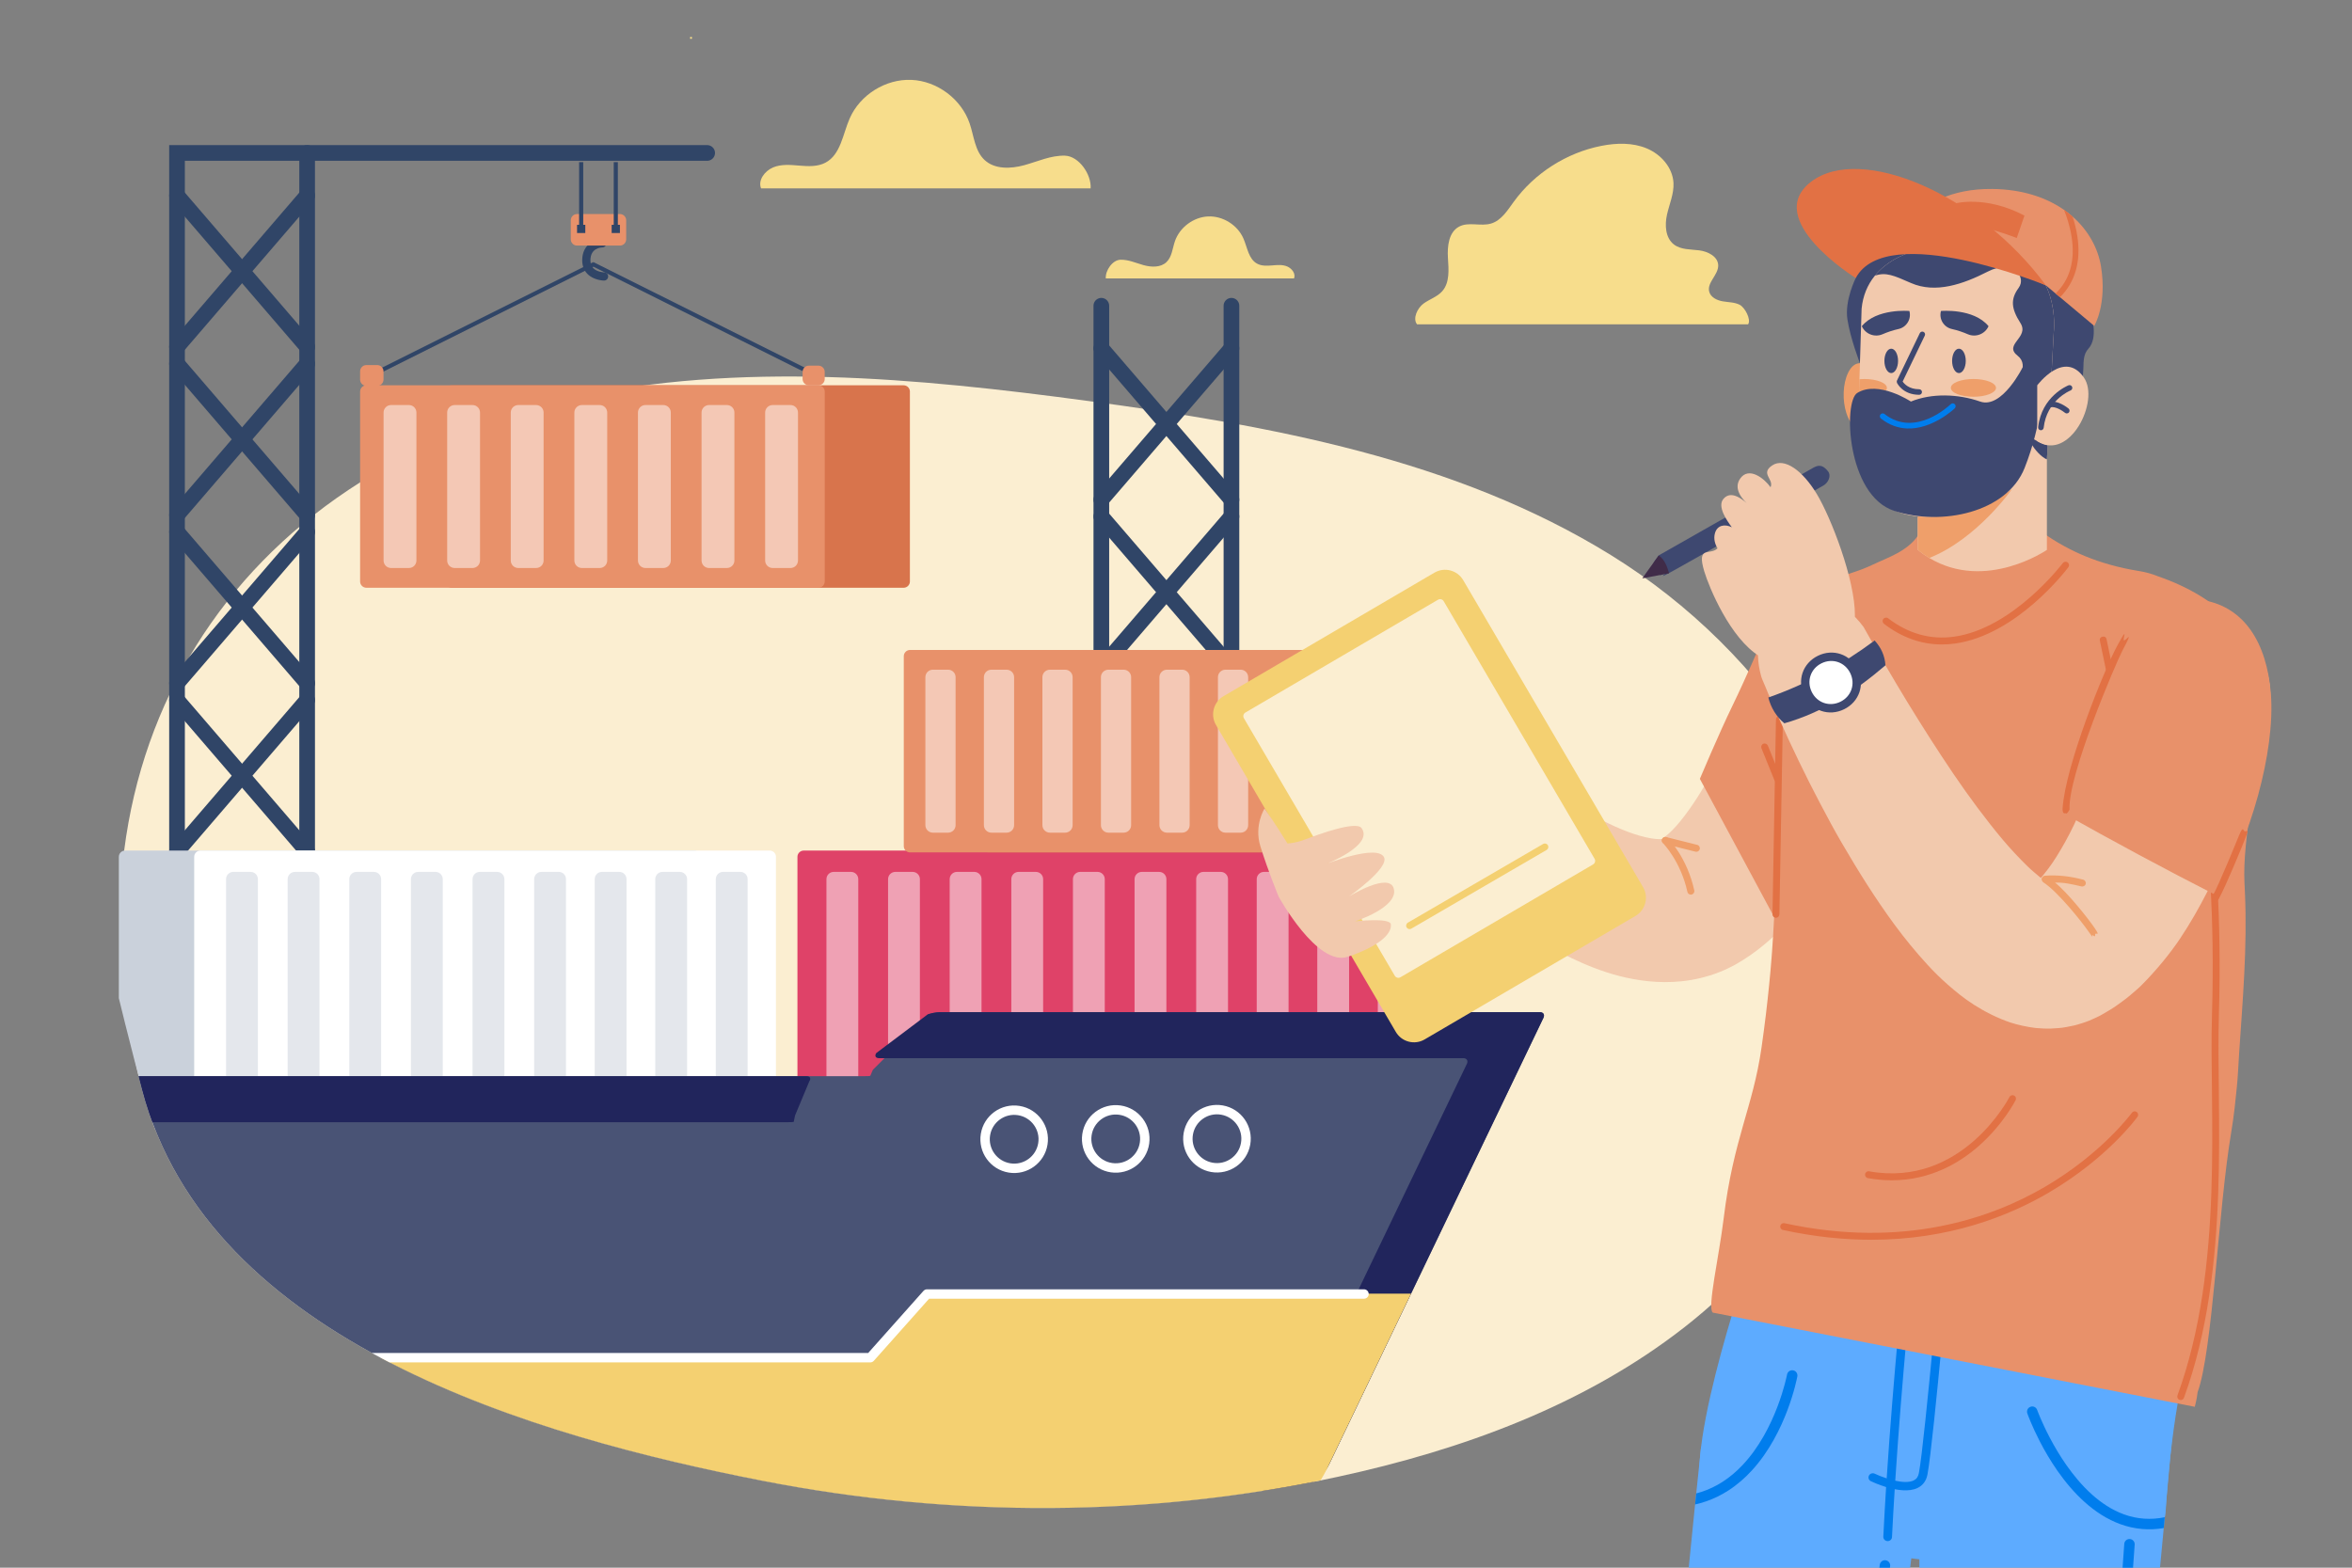 <?xml version="1.0" encoding="utf-8"?>
<!-- Generator: Adobe Illustrator 27.5.0, SVG Export Plug-In . SVG Version: 6.00 Build 0)  -->
<svg version="1.1" xmlns="http://www.w3.org/2000/svg" xmlns:xlink="http://www.w3.org/1999/xlink" x="0px" y="0px"
	 viewBox="0 0 750 500" style="enable-background:new 0 0 750 500;" xml:space="preserve">
<rect x="0" y="0" width="750" height="500" fill="#808080" stroke="none"/>
<g id="BACKGROUND">
</g>
<g id="OBJECTS">
	<rect x="220.058" y="11.788" style="fill:#F7DD8C;" width="0.586" height="0.586"/>
	<g>
		<path style="fill:#F7DD8C;" d="M557.428,103.443H451.864c-1.487-1.858,0.143-5.219,2.066-6.62
			c1.923-1.401,4.348-2.139,5.935-3.912c2.487-2.778,2.077-6.988,1.845-10.709c-0.232-3.721,0.28-8.188,3.576-9.932
			c3.039-1.609,6.868,0.008,10.165-0.969c3.257-0.965,5.223-4.156,7.218-6.906c6.664-9.186,16.893-15.712,28.031-17.886
			c4.796-0.936,9.914-1.06,14.421,0.826c4.508,1.886,8.253,6.108,8.515,10.988c0.185,3.451-1.309,6.741-2.066,10.113
			c-0.756,3.372-0.525,7.451,2.222,9.549c2.224,1.698,5.289,1.51,8.064,1.865c2.775,0.355,5.962,1.964,6.042,4.761
			c0.087,3.035-3.633,5.475-2.871,8.413c0.466,1.796,2.442,2.752,4.269,3.075c1.827,0.323,3.769,0.268,5.431,1.094
			C556.39,98.019,558.485,101.918,557.428,103.443z"/>
		<path style="fill:#F7DD8C;" d="M347.777,60.081H242.68c-1.037-2.644,1.207-5.571,3.823-6.677c2.615-1.106,5.579-0.821,8.409-0.582
			c2.829,0.24,5.836,0.381,8.34-0.957c4.843-2.587,5.497-9.078,7.699-14.107c3.297-7.529,11.476-12.63,19.687-12.28
			c8.212,0.35,15.926,6.129,18.57,13.912c1.364,4.014,1.641,8.72,4.731,11.622c3.249,3.052,8.375,2.855,12.673,1.675
			c4.299-1.179,8.501-3.158,12.957-3.037C344.026,49.771,348.079,55.633,347.777,60.081z"/>
		<path style="fill:#F7DD8C;" d="M352.611,88.798h60.032c0.592-1.51-0.69-3.182-2.184-3.814c-1.494-0.632-3.187-0.469-4.803-0.332
			c-1.616,0.137-3.333,0.218-4.764-0.547c-2.766-1.478-3.14-5.185-4.398-8.058c-1.883-4.301-6.555-7.215-11.245-7.014
			c-4.691,0.2-9.097,3.501-10.607,7.946c-0.779,2.293-0.937,4.981-2.702,6.639c-1.856,1.743-4.784,1.631-7.239,0.957
			c-2.455-0.674-4.856-1.804-7.401-1.735C354.753,82.909,352.438,86.258,352.611,88.798z"/>
	</g>
	<g>
		<path style="fill:#FBEED1;" d="M426.591,471.016c39.596-8.566,78.716-22.812,110.621-47.778
			c31.905-24.966,56.01-61.694,59.552-102.05c5.104-58.146-33.378-113.375-83.006-144.1
			c-49.629-30.725-108.813-41.393-166.66-49.185c-54.849-7.388-111.081-12.677-165.163-0.919
			C73.873,150.479,17.176,240.516,45.324,347.57c21.279,80.93,125.533,110.617,198.062,124.764
			C303.724,484.104,366.456,484.027,426.591,471.016z"/>
		<g>
			<defs>
				<path id="SVGID_1_" d="M426.591,471.016c39.596-8.566,78.716-22.812,110.621-47.778c31.905-24.966,56.01-61.694,59.552-102.05
					c5.104-58.146,32.733-190.261-16.896-220.986c-49.629-30.725-134.703-43.515-192.55-51.307
					C332.469,41.507,136.306,9.74,82.224,21.498C-25.838,44.993,17.176,240.516,45.324,347.57
					c21.279,80.93,125.533,110.617,198.062,124.764C303.724,484.104,366.456,484.027,426.591,471.016z"/>
			</defs>
			<clipPath id="SVGID_00000133498816028790416840000009710724017099484288_">
				<use xlink:href="#SVGID_1_"  style="overflow:visible;"/>
			</clipPath>
			<g style="clip-path:url(#SVGID_00000133498816028790416840000009710724017099484288_);">
				<g>
					<g>
						<polyline style="fill:none;stroke:#304567;stroke-width:5;stroke-linecap:round;stroke-miterlimit:10;" points="
							56.448,326.188 56.448,48.78 225.497,48.78 						"/>
						
							<line style="fill:none;stroke:#304567;stroke-width:5;stroke-linecap:round;stroke-miterlimit:10;" x1="97.938" y1="48.78" x2="97.938" y2="326.188"/>
						
							<line style="fill:none;stroke:#304567;stroke-width:5;stroke-linecap:round;stroke-miterlimit:10;" x1="56.448" y1="62.36" x2="97.938" y2="110.622"/>
						
							<line style="fill:none;stroke:#304567;stroke-width:5;stroke-linecap:round;stroke-miterlimit:10;" x1="56.448" y1="115.999" x2="97.938" y2="164.262"/>
						
							<line style="fill:none;stroke:#304567;stroke-width:5;stroke-linecap:round;stroke-miterlimit:10;" x1="56.448" y1="169.638" x2="97.938" y2="217.9"/>
						
							<line style="fill:none;stroke:#304567;stroke-width:5;stroke-linecap:round;stroke-miterlimit:10;" x1="56.448" y1="223.277" x2="97.938" y2="271.539"/>
						
							<line style="fill:none;stroke:#304567;stroke-width:5;stroke-linecap:round;stroke-miterlimit:10;" x1="56.448" y1="276.916" x2="97.938" y2="325.178"/>
						
							<line style="fill:none;stroke:#304567;stroke-width:5;stroke-linecap:round;stroke-miterlimit:10;" x1="97.938" y1="62.36" x2="56.448" y2="110.622"/>
						
							<line style="fill:none;stroke:#304567;stroke-width:5;stroke-linecap:round;stroke-miterlimit:10;" x1="97.938" y1="115.999" x2="56.448" y2="164.262"/>
						
							<line style="fill:none;stroke:#304567;stroke-width:5;stroke-linecap:round;stroke-miterlimit:10;" x1="97.938" y1="169.638" x2="56.448" y2="217.9"/>
						<g>
							
								<line style="fill:none;stroke:#304567;stroke-width:5;stroke-linecap:round;stroke-miterlimit:10;" x1="351.191" y1="374.925" x2="351.191" y2="97.517"/>
							
								<line style="fill:none;stroke:#304567;stroke-width:5;stroke-linecap:round;stroke-miterlimit:10;" x1="392.681" y1="97.517" x2="392.681" y2="374.925"/>
							
								<line style="fill:none;stroke:#304567;stroke-width:5;stroke-linecap:round;stroke-miterlimit:10;" x1="351.191" y1="111.097" x2="392.681" y2="159.359"/>
							
								<line style="fill:none;stroke:#304567;stroke-width:5;stroke-linecap:round;stroke-miterlimit:10;" x1="351.191" y1="164.736" x2="392.681" y2="212.998"/>
							
								<line style="fill:none;stroke:#304567;stroke-width:5;stroke-linecap:round;stroke-miterlimit:10;" x1="351.191" y1="218.375" x2="392.681" y2="266.637"/>
							
								<line style="fill:none;stroke:#304567;stroke-width:5;stroke-linecap:round;stroke-miterlimit:10;" x1="392.681" y1="111.097" x2="351.191" y2="159.359"/>
							
								<line style="fill:none;stroke:#304567;stroke-width:5;stroke-linecap:round;stroke-miterlimit:10;" x1="392.681" y1="164.736" x2="351.191" y2="212.998"/>
							
								<line style="fill:none;stroke:#304567;stroke-width:5;stroke-linecap:round;stroke-miterlimit:10;" x1="392.681" y1="218.375" x2="351.191" y2="266.637"/>
						</g>
						
							<line style="fill:none;stroke:#304567;stroke-width:5;stroke-linecap:round;stroke-miterlimit:10;" x1="97.938" y1="223.277" x2="56.448" y2="271.539"/>
						
							<line style="fill:none;stroke:#304567;stroke-width:5;stroke-linecap:round;stroke-miterlimit:10;" x1="97.938" y1="276.916" x2="56.448" y2="325.178"/>
					</g>
					<g>
						<g>
							<path style="fill:#DF4268;" d="M458.753,358.388c0,1.1-0.9,2-2,2H256.285c-1.1,0-2-0.9-2-2V273.28c0-1.1,0.9-2,2-2h200.467
								c1.1,0,2,0.9,2,2V358.388z"/>
						</g>
					</g>
					<g>
						<g>
							<path style="fill:#CAD1DB;" d="M223.406,358.388c0,1.1-0.9,2-2,2H39.895c-1.1,0-2-0.9-2-2V273.28c0-1.1,0.9-2,2-2h181.511
								c1.1,0,2,0.9,2,2V358.388z"/>
						</g>
					</g>
					<g>
						<g>
							<path style="fill:#FFFFFF;" d="M247.436,358.388c0,1.1-0.9,2-2,2H63.925c-1.1,0-2-0.9-2-2V273.28c0-1.1,0.9-2,2-2h181.511
								c1.1,0,2,0.9,2,2V358.388z"/>
						</g>
					</g>
					<g>
						<path style="opacity:0.5;fill:#CAD1DB;" d="M79.916,348.557h-5.519c-1.279,0-2.316-1.037-2.316-2.316v-65.844
							c0-1.279,1.037-2.316,2.316-2.316h5.519c1.279,0,2.316,1.037,2.316,2.316v65.844C82.231,347.52,81.194,348.557,79.916,348.557
							z"/>
						<path style="opacity:0.5;fill:#CAD1DB;" d="M99.566,348.557h-5.519c-1.279,0-2.316-1.037-2.316-2.316v-65.844
							c0-1.279,1.037-2.316,2.316-2.316h5.519c1.279,0,2.316,1.037,2.316,2.316v65.844
							C101.882,347.52,100.845,348.557,99.566,348.557z"/>
						<path style="opacity:0.5;fill:#CAD1DB;" d="M119.217,348.557h-5.518c-1.279,0-2.316-1.037-2.316-2.316v-65.844
							c0-1.279,1.037-2.316,2.316-2.316h5.518c1.279,0,2.316,1.037,2.316,2.316v65.844
							C121.532,347.52,120.495,348.557,119.217,348.557z"/>
						<path style="opacity:0.5;fill:#CAD1DB;" d="M138.867,348.557h-5.518c-1.279,0-2.316-1.037-2.316-2.316v-65.844
							c0-1.279,1.037-2.316,2.316-2.316h5.518c1.279,0,2.316,1.037,2.316,2.316v65.844
							C141.183,347.52,140.146,348.557,138.867,348.557z"/>
						<path style="opacity:0.5;fill:#CAD1DB;" d="M158.518,348.557h-5.518c-1.279,0-2.316-1.037-2.316-2.316v-65.844
							c0-1.279,1.037-2.316,2.316-2.316h5.518c1.279,0,2.316,1.037,2.316,2.316v65.844
							C160.833,347.52,159.797,348.557,158.518,348.557z"/>
						<path style="opacity:0.5;fill:#CAD1DB;" d="M178.168,348.557h-5.519c-1.279,0-2.316-1.037-2.316-2.316v-65.844
							c0-1.279,1.037-2.316,2.316-2.316h5.519c1.279,0,2.316,1.037,2.316,2.316v65.844
							C180.484,347.52,179.447,348.557,178.168,348.557z"/>
						<path style="opacity:0.5;fill:#CAD1DB;" d="M197.474,348.557h-5.518c-1.279,0-2.316-1.037-2.316-2.316v-65.844
							c0-1.279,1.037-2.316,2.316-2.316h5.518c1.279,0,2.316,1.037,2.316,2.316v65.844
							C199.79,347.52,198.753,348.557,197.474,348.557z"/>
						<path style="opacity:0.5;fill:#CAD1DB;" d="M216.78,348.557h-5.518c-1.279,0-2.316-1.037-2.316-2.316v-65.844
							c0-1.279,1.037-2.316,2.316-2.316h5.518c1.279,0,2.316,1.037,2.316,2.316v65.844
							C219.096,347.52,218.059,348.557,216.78,348.557z"/>
						<path style="opacity:0.5;fill:#CAD1DB;" d="M236.086,348.557h-5.518c-1.279,0-2.316-1.037-2.316-2.316v-65.844
							c0-1.279,1.037-2.316,2.316-2.316h5.518c1.279,0,2.316,1.037,2.316,2.316v65.844
							C238.402,347.52,237.365,348.557,236.086,348.557z"/>
					</g>
					<g>
						<path style="opacity:0.5;fill:#FFFFFF;" d="M271.368,348.557h-5.518c-1.279,0-2.316-1.037-2.316-2.316v-65.844
							c0-1.279,1.037-2.316,2.316-2.316h5.518c1.279,0,2.316,1.037,2.316,2.316v65.844
							C273.684,347.52,272.647,348.557,271.368,348.557z"/>
						<path style="opacity:0.5;fill:#FFFFFF;" d="M291.018,348.557H285.5c-1.279,0-2.316-1.037-2.316-2.316v-65.844
							c0-1.279,1.037-2.316,2.316-2.316h5.519c1.279,0,2.316,1.037,2.316,2.316v65.844
							C293.334,347.52,292.297,348.557,291.018,348.557z"/>
						<path style="opacity:0.5;fill:#FFFFFF;" d="M310.669,348.557h-5.518c-1.279,0-2.316-1.037-2.316-2.316v-65.844
							c0-1.279,1.037-2.316,2.316-2.316h5.518c1.279,0,2.316,1.037,2.316,2.316v65.844
							C312.985,347.52,311.948,348.557,310.669,348.557z"/>
						<path style="opacity:0.5;fill:#FFFFFF;" d="M330.319,348.557h-5.518c-1.279,0-2.316-1.037-2.316-2.316v-65.844
							c0-1.279,1.037-2.316,2.316-2.316h5.518c1.279,0,2.316,1.037,2.316,2.316v65.844
							C332.635,347.52,331.598,348.557,330.319,348.557z"/>
						<path style="opacity:0.5;fill:#FFFFFF;" d="M349.97,348.557h-5.519c-1.279,0-2.316-1.037-2.316-2.316v-65.844
							c0-1.279,1.037-2.316,2.316-2.316h5.519c1.279,0,2.316,1.037,2.316,2.316v65.844
							C352.286,347.52,351.249,348.557,349.97,348.557z"/>
						<path style="opacity:0.5;fill:#FFFFFF;" d="M369.62,348.557h-5.518c-1.279,0-2.316-1.037-2.316-2.316v-65.844
							c0-1.279,1.037-2.316,2.316-2.316h5.518c1.279,0,2.316,1.037,2.316,2.316v65.844
							C371.936,347.52,370.899,348.557,369.62,348.557z"/>
						<path style="opacity:0.5;fill:#FFFFFF;" d="M389.271,348.557h-5.518c-1.279,0-2.316-1.037-2.316-2.316v-65.844
							c0-1.279,1.037-2.316,2.316-2.316h5.518c1.279,0,2.316,1.037,2.316,2.316v65.844
							C391.587,347.52,390.55,348.557,389.271,348.557z"/>
						<path style="opacity:0.5;fill:#FFFFFF;" d="M408.577,348.557h-5.519c-1.279,0-2.316-1.037-2.316-2.316v-65.844
							c0-1.279,1.037-2.316,2.316-2.316h5.519c1.279,0,2.316,1.037,2.316,2.316v65.844
							C410.893,347.52,409.856,348.557,408.577,348.557z"/>
						<path style="opacity:0.5;fill:#FFFFFF;" d="M427.883,348.557h-5.518c-1.279,0-2.316-1.037-2.316-2.316v-65.844
							c0-1.279,1.037-2.316,2.316-2.316h5.518c1.279,0,2.316,1.037,2.316,2.316v65.844
							C430.199,347.52,429.162,348.557,427.883,348.557z"/>
						<path style="opacity:0.5;fill:#FFFFFF;" d="M447.189,348.557h-5.518c-1.279,0-2.316-1.037-2.316-2.316v-65.844
							c0-1.279,1.037-2.316,2.316-2.316h5.518c1.279,0,2.316,1.037,2.316,2.316v65.844
							C449.505,347.52,448.468,348.557,447.189,348.557z"/>
					</g>
					<g>
						<path style="fill:#495375;" d="M-90.246,376.352v-31.112c0-1.1,0.9-2,2-2h363.76c1.1,0,2-0.046,2-0.102
							s0.368-0.924,0.817-1.928l17.578-17.579c1.004-0.449,2.726-0.816,3.826-0.816h191.3c1.1,0,1.611,0.811,1.135,1.803
							l-68.337,142.402c-0.476,0.992-1.485,2.455-2.243,3.253l-42.091,25.639c-1.056,0.308-2.82,0.559-3.92,0.559h-409.09
							c-1.1,0-2.758-0.484-3.686-1.076l-7.232-11.754c-0.111-1.094-0.161-2.065-0.112-2.157c0.049-0.092,0.172-1.063,0.274-2.159
							l-6.934-28.181c-0.598-0.923-1.218-1.771-1.378-1.884c-0.16-0.113-0.291-0.205-0.291-0.205"/>
					</g>
					<g>
						<g>
							<path style="fill:#21255C;" d="M299.734,322.814c-1.1,0-2.846,0.308-3.879,0.685l-16.414,12.35
								c-0.627,0.904-0.24,1.643,0.86,1.643h186.321c1.1,0,1.611,0.811,1.135,1.803L399.42,481.697
								c-0.476,0.992-1.333,2.572-1.904,3.513l-5.605,7.998c-0.692,0.855-0.456,1.148,0.526,0.652l29.251-23.5
								c0.704-0.846,1.669-2.349,2.145-3.34l68.337-142.402c0.476-0.992-0.035-1.803-1.135-1.803H299.734z"/>
						</g>
						<g>
							<path style="fill:#21255C;" d="M251.101,357.917c1.1,0,2-0.046,2-0.102c0-0.056,0.191-0.982,0.424-2.057l4.544-10.876
								c0.628-0.903,0.241-1.642-0.859-1.642H-88.246c-1.1,0-2,0.9-2,2v10.678c0,1.1,0.9,2,2,2H251.101z"/>
						</g>
					</g>
					<g>
						<defs>
							<path id="SVGID_00000003102725392627019790000016087020843903467442_" d="M-90.246,376.352v-33.112h367.76v-0.205
								c0-11.178,9.048-20.221,20.221-20.221h195.3l0,0l-70.067,146.009c-8.763,16.977-26.278,27.648-45.389,27.648h-413.09
								c-7.621,0-12.557-8.019-9.119-14.821"/>
						</defs>
						<clipPath id="SVGID_00000129190413495400455710000007712028655596129457_">
							<use xlink:href="#SVGID_00000003102725392627019790000016087020843903467442_"  style="overflow:visible;"/>
						</clipPath>
						<g style="clip-path:url(#SVGID_00000129190413495400455710000007712028655596129457_);">
							<path style="fill:#F4D071;" d="M491.034,412.6c1.1,0,1.611,0.811,1.135,1.803l-68.337,142.402
								c-0.476,0.992-1.485,2.456-2.243,3.253l-42.091,25.638c-1.056,0.308-2.82,0.56-3.92,0.56h-409.09
								c-1.1,0-2.758-0.484-3.686-1.076l-7.232-11.754c-0.111-1.094-0.161-2.065-0.112-2.157c0.049-0.092,0.172-1.063,0.274-2.159
								l-6.934-28.181c-0.598-0.923-1.218-1.771-1.378-1.884c-0.16-0.113-0.431-1.094-0.601-2.18l-7.148-68.809
								c0.312-1.055,0.568-2.818,0.568-3.918v-29.112c0-1.1,0.9-2,2-2h333.275c1.1,0,2-0.046,2-0.102s0.368-0.924,0.817-1.928
								l17.578-17.579c1.004-0.449,2.726-0.816,3.826-0.816H491.034z"/>
						</g>
					</g>
					<g>
						<g>
							
								<rect x="113.547" y="101.482" transform="matrix(0.894 -0.447 0.447 0.894 -29.459 79.501)" style="fill:#304567;" width="80.167" height="1.31"/>
						</g>
						<g>
							
								<rect x="224.04" y="62.054" transform="matrix(0.447 -0.895 0.895 0.447 32.935 257.533)" style="fill:#304567;" width="1.31" height="80.166"/>
						</g>
						<g>
							<path style="fill:#E8916A;" d="M122.289,118.435c0-1.1-0.9-2-2-2h-3.459c-1.1,0-2,0.9-2,2v2.633c0,1.1,0.9,2,2,2h3.459
								c1.1,0,2-0.9,2-2V118.435z"/>
						</g>
						<g>
							<g>
								<g>
									<path style="fill:#D8744C;" d="M290.147,185.457c0,1.1-0.9,2-2,2H143.994c-1.1,0-2-0.9-2-2v-60.57c0-1.1,0.9-2,2-2h144.153
										c1.1,0,2,0.9,2,2V185.457z"/>
								</g>
							</g>
						</g>
						<g>
							<g>
								<g>
									<path style="fill:#E8916A;" d="M262.983,185.457c0,1.1-0.9,2-2,2H116.83c-1.1,0-2-0.9-2-2v-60.57c0-1.1,0.9-2,2-2h144.154
										c1.1,0,2,0.9,2,2V185.457z"/>
								</g>
							</g>
						</g>
						<g>
							<g>
								<path style="fill:#E8916A;" d="M262.983,118.616c0-1.1-0.9-2-2-2h-3.052c-1.1,0-2,0.9-2,2v2.271c0,1.1,0.9,2,2,2h3.052
									c1.1,0,2-0.9,2-2V118.616z"/>
							</g>
						</g>
						<g>
							<path style="fill:#304567;" d="M192.619,89.487c-0.004,0-0.008,0-0.012,0c-0.133-0.003-3.278-0.057-5.302-2.135
								c-1.124-1.158-1.681-2.669-1.648-4.493c0.089-5.158,4.218-6.544,6.387-6.558c0.003,0,0.005,0,0.005,0
								c0.723,0,1.309,0.582,1.313,1.302c0.003,0.72-0.576,1.31-1.296,1.318c-0.625,0.011-3.725,0.265-3.789,3.981
								c-0.019,1.118,0.276,1.976,0.905,2.62c1.253,1.288,3.429,1.345,3.451,1.345c0.724,0.005,1.303,0.598,1.296,1.324
								C193.922,88.908,193.337,89.487,192.619,89.487z"/>
						</g>
						<g>
							<g>
								<path style="fill:#E8916A;" d="M199.677,76.326c0,1.1-0.9,2-2,2h-13.666c-1.1,0-2-0.9-2-2v-6.065c0-1.1,0.9-2,2-2h13.666
									c1.1,0,2,0.9,2,2V76.326z"/>
							</g>
						</g>
						<g>
							<g>
								<polygon style="fill:#304567;" points="185.981,71.698 185.981,51.722 184.666,51.722 184.666,71.698 184.008,71.698 
									184.008,74.329 186.639,74.329 186.639,71.698 								"/>
							</g>
							<g>
								<polygon style="fill:#304567;" points="197.021,71.698 197.021,51.722 195.706,51.722 195.706,71.698 195.048,71.698 
									195.048,74.329 197.679,74.329 197.679,71.698 								"/>
							</g>
						</g>
						<g>
							<path style="opacity:0.5;fill:#FFFFFF;" d="M130.398,181.162h-5.695c-1.32,0-2.39-1.07-2.39-2.39v-47.201
								c0-1.32,1.07-2.39,2.39-2.39h5.695c1.32,0,2.39,1.07,2.39,2.39v47.201C132.788,180.092,131.718,181.162,130.398,181.162z"/>
							<path style="opacity:0.5;fill:#FFFFFF;" d="M150.678,181.162h-5.695c-1.32,0-2.39-1.07-2.39-2.39v-47.201
								c0-1.32,1.07-2.39,2.39-2.39h5.695c1.32,0,2.39,1.07,2.39,2.39v47.201C153.067,180.092,151.997,181.162,150.678,181.162z"/>
							<path style="opacity:0.5;fill:#FFFFFF;" d="M170.957,181.162h-5.695c-1.32,0-2.39-1.07-2.39-2.39v-47.201
								c0-1.32,1.07-2.39,2.39-2.39h5.695c1.32,0,2.39,1.07,2.39,2.39v47.201C173.346,180.092,172.276,181.162,170.957,181.162z"/>
							<path style="opacity:0.5;fill:#FFFFFF;" d="M191.236,181.162h-5.695c-1.32,0-2.39-1.07-2.39-2.39v-47.201
								c0-1.32,1.07-2.39,2.39-2.39h5.695c1.32,0,2.39,1.07,2.39,2.39v47.201C193.625,180.092,192.555,181.162,191.236,181.162z"/>
							<path style="opacity:0.5;fill:#FFFFFF;" d="M211.515,181.162h-5.695c-1.32,0-2.39-1.07-2.39-2.39v-47.201
								c0-1.32,1.07-2.39,2.39-2.39h5.695c1.32,0,2.39,1.07,2.39,2.39v47.201C213.904,180.092,212.835,181.162,211.515,181.162z"/>
							<path style="opacity:0.5;fill:#FFFFFF;" d="M231.794,181.162h-5.695c-1.32,0-2.39-1.07-2.39-2.39v-47.201
								c0-1.32,1.07-2.39,2.39-2.39h5.695c1.32,0,2.39,1.07,2.39,2.39v47.201C234.184,180.092,233.114,181.162,231.794,181.162z"/>
							<path style="opacity:0.5;fill:#FFFFFF;" d="M252.073,181.162h-5.695c-1.32,0-2.39-1.07-2.39-2.39v-47.201
								c0-1.32,1.07-2.39,2.39-2.39h5.695c1.32,0,2.39,1.07,2.39,2.39l0,47.201C254.463,180.092,253.393,181.162,252.073,181.162z"
								/>
						</g>
					</g>
					
						<line style="fill:none;stroke:#495375;stroke-width:5;stroke-linecap:round;stroke-miterlimit:10;" x1="-3.033" y1="198.984" x2="-3.033" y2="118.141"/>
					<g>
						<defs>
							<path id="SVGID_00000161608311962856691330000018087928629146756488_" d="M-107.888,188.346v16.556h27.594V342.87H30.079
								V204.406l27.677-16.06 M-19.589,298.72v-38.631h33.112L-19.589,298.72z M13.523,238.014h-33.112v-22.075h33.112V238.014z"/>
						</defs>
						<clipPath id="SVGID_00000075856131519148535990000007033339250175099325_">
							<use xlink:href="#SVGID_00000161608311962856691330000018087928629146756488_"  style="overflow:visible;"/>
						</clipPath>
						
							<rect x="-119.257" y="181.79" style="clip-path:url(#SVGID_00000075856131519148535990000007033339250175099325_);fill:#F4D071;" width="89.225" height="163.042"/>
					</g>
					<rect x="-48.892" y="206.834" style="fill:#495375;" width="10.038" height="10.038"/>
					<rect x="-48.892" y="224.476" style="fill:#495375;" width="10.038" height="10.038"/>
					<rect x="-48.892" y="242.118" style="fill:#495375;" width="10.038" height="10.038"/>
					<rect x="-48.892" y="259.76" style="fill:#495375;" width="10.038" height="10.038"/>
					<rect x="-48.892" y="277.402" style="fill:#495375;" width="10.038" height="10.038"/>
					<rect x="-48.892" y="295.044" style="fill:#495375;" width="10.038" height="10.038"/>
					<rect x="-48.892" y="308.507" style="fill:#495375;" width="10.038" height="10.038"/>
					
						<polyline style="fill:none;stroke:#FFFFFF;stroke-width:3;stroke-linecap:round;stroke-linejoin:round;stroke-miterlimit:10;" points="
						-53.961,433.026 277.514,433.026 295.597,412.713 434.95,412.713 					"/>
					
						<ellipse transform="matrix(0.16 -0.987 0.987 0.16 -86.824 624.401)" style="fill:none;stroke:#FFFFFF;stroke-width:3;stroke-linecap:round;stroke-linejoin:round;stroke-miterlimit:10;" cx="323.362" cy="363.201" rx="9.273" ry="9.273"/>
					
						<ellipse transform="matrix(0.143 -0.99 0.99 0.143 -54.635 663.328)" style="fill:none;stroke:#FFFFFF;stroke-width:3;stroke-linecap:round;stroke-linejoin:round;stroke-miterlimit:10;" cx="355.578" cy="363.201" rx="9.273" ry="9.273"/>
					
						<ellipse transform="matrix(0.175 -0.985 0.985 0.175 -37.554 681.6)" style="fill:none;stroke:#FFFFFF;stroke-width:3;stroke-linecap:round;stroke-linejoin:round;stroke-miterlimit:10;" cx="387.795" cy="363.201" rx="9.273" ry="9.273"/>
				</g>
				<g>
					<g>
						<g>
							<path style="fill:#D8744C;" d="M449.505,269.866c0,1.1-0.9,2-2,2H315.19c-1.1,0-2-0.9-2-2v-60.57c0-1.1,0.9-2,2-2h132.315
								c1.1,0,2,0.9,2,2V269.866z"/>
						</g>
					</g>
				</g>
				<g>
					<g>
						<g>
							<path style="fill:#E8916A;" d="M424.511,269.866c0,1.1-0.9,2-2,2H290.196c-1.1,0-2-0.9-2-2v-60.57c0-1.1,0.9-2,2-2h132.315
								c1.1,0,2,0.9,2,2V269.866z"/>
						</g>
					</g>
				</g>
				<g>
					<path style="opacity:0.5;fill:#FFFFFF;" d="M302.33,265.571h-4.858c-1.32,0-2.39-1.07-2.39-2.39V215.98
						c0-1.32,1.07-2.39,2.39-2.39h4.858c1.32,0,2.39,1.07,2.39,2.39v47.201C304.719,264.501,303.649,265.571,302.33,265.571z"/>
					<path style="opacity:0.5;fill:#FFFFFF;" d="M320.988,265.571h-4.858c-1.32,0-2.39-1.07-2.39-2.39V215.98
						c0-1.32,1.07-2.39,2.39-2.39h4.858c1.32,0,2.39,1.07,2.39,2.39v47.201C323.378,264.501,322.308,265.571,320.988,265.571z"/>
					<path style="opacity:0.5;fill:#FFFFFF;" d="M339.647,265.571h-4.858c-1.32,0-2.39-1.07-2.39-2.39V215.98
						c0-1.32,1.07-2.39,2.39-2.39h4.858c1.32,0,2.39,1.07,2.39,2.39v47.201C342.037,264.501,340.967,265.571,339.647,265.571z"/>
					<path style="opacity:0.5;fill:#FFFFFF;" d="M358.306,265.571h-4.858c-1.32,0-2.39-1.07-2.39-2.39V215.98
						c0-1.32,1.07-2.39,2.39-2.39h4.858c1.32,0,2.39,1.07,2.39,2.39v47.201C360.695,264.501,359.625,265.571,358.306,265.571z"/>
					<path style="opacity:0.5;fill:#FFFFFF;" d="M376.964,265.571h-4.858c-1.32,0-2.39-1.07-2.39-2.39V215.98
						c0-1.32,1.07-2.39,2.39-2.39h4.858c1.32,0,2.39,1.07,2.39,2.39v47.201C379.354,264.501,378.284,265.571,376.964,265.571z"/>
					<path style="opacity:0.5;fill:#FFFFFF;" d="M395.623,265.571h-4.858c-1.32,0-2.39-1.07-2.39-2.39V215.98
						c0-1.32,1.07-2.39,2.39-2.39h4.858c1.32,0,2.39,1.07,2.39,2.39v47.201C398.012,264.501,396.943,265.571,395.623,265.571z"/>
					<path style="opacity:0.5;fill:#FFFFFF;" d="M414.281,265.571h-4.858c-1.32,0-2.39-1.07-2.39-2.39V215.98
						c0-1.32,1.07-2.39,2.39-2.39h4.858c1.32,0,2.39,1.07,2.39,2.39v47.201C416.671,264.501,415.601,265.571,414.281,265.571z"/>
				</g>
			</g>
		</g>
		<g>
			<defs>
				
					<rect id="SVGID_00000130620933697024879470000017232479628587862689_" x="125" y="-125" transform="matrix(-1.836970e-16 1 -1 -1.836970e-16 625 -125)" width="500" height="750"/>
			</defs>
			<clipPath id="SVGID_00000067950712608519074460000009196868327683705270_">
				<use xlink:href="#SVGID_00000130620933697024879470000017232479628587862689_"  style="overflow:visible;"/>
			</clipPath>
			<g style="clip-path:url(#SVGID_00000067950712608519074460000009196868327683705270_);">
				<g>
					<g>
						<g>
							<g>
								<polygon style="fill:#F2C9AD;" points="648.08,854.517 645.342,876.262 617.608,876.262 615.996,853.375 								"/>
							</g>
						</g>
					</g>
					<g>
						<g>
							<g>
								<g>
									<g>
										<polygon style="fill:#F2C9AD;" points="573.933,850.989 570.563,876.26 542.829,876.26 543.899,850.237 										"/>
									</g>
								</g>
							</g>
						</g>
						<g>
							<g>
								<g>
									<g>
										<g>
											<g>
												<path style="fill:#3E4870;" d="M474.388,920.065h104.898c0.78-1.418,1.205-3.428,1.38-5.826
													c0.656-8.873-2.173-23.034-3.559-31.963c-0.169-1.043-0.312-2.017-0.425-2.897c-0.193-1.492-0.312-2.735-0.312-3.646
													c0-7.287-6.45-6.038-6.45-6.038c-10.615,10.409-22.634-5.201-29.652-0.081c0,0-3.022,2.167-11.352,9.659
													c-8.323,7.493-22.491,12.438-34.548,17.483c-15.566,6.506-19.98,13.006-20.842,17.483
													C472.845,917.786,474.388,920.065,474.388,920.065z"/>
											</g>
										</g>
									</g>
								</g>
							</g>
							<g>
								<g>
									<g>
										<g>
											<g>
												<path style="fill:#402C49;" d="M474.388,920.065h104.898c0.78-1.418,1.205-3.428,1.38-5.826h-107.14
													C472.845,917.786,474.388,920.065,474.388,920.065z"/>
											</g>
										</g>
									</g>
								</g>
							</g>
							<g>
								<g>
									<g>
										<g>
											<g>
												<g>
													<path style="fill:#402C49;" d="M568.583,920.065h3.116c-3.109-3.553-6.019-9.004-5.638-16.797
														c0.506-10.365,6.725-17.352,11.045-20.992c-0.169-1.043-0.312-2.017-0.425-2.897
														c-4.658,3.559-12.507,11.352-13.118,23.764C563.201,910.586,565.642,916.137,568.583,920.065z"/>
												</g>
											</g>
										</g>
									</g>
								</g>
							</g>
							<g>
								<g>
									<g>
										<g>
											<g>
												<path style="fill:#402C49;" d="M530.694,885.462c0.776,0,1.481-0.526,1.676-1.313c0.23-0.926-0.334-1.864-1.261-2.094
													l-6.552-1.627c-0.926-0.232-1.864,0.334-2.094,1.261c-0.23,0.926,0.334,1.864,1.261,2.094l6.553,1.627
													C530.416,885.445,530.556,885.462,530.694,885.462z"/>
											</g>
										</g>
									</g>
								</g>
							</g>
							<g>
								<g>
									<g>
										<path style="fill:#402C49;" d="M537.206,880.006c0.776,0,1.481-0.526,1.676-1.313c0.23-0.926-0.334-1.864-1.261-2.094
											l-6.553-1.627c-0.926-0.232-1.864,0.334-2.094,1.261c-0.23,0.926,0.335,1.864,1.261,2.094l6.553,1.627
											C536.928,879.989,537.068,880.006,537.206,880.006z"/>
									</g>
								</g>
							</g>
							<g>
								<g>
									<g>
										<g>
											<g>
												<path style="fill:#402C49;" d="M524.142,889.271c0.775,0,1.481-0.526,1.676-1.313c0.23-0.926-0.334-1.864-1.261-2.094
													l-6.553-1.627c-0.926-0.232-1.864,0.334-2.094,1.261c-0.23,0.926,0.335,1.864,1.261,2.094l6.553,1.627
													C523.864,889.254,524.004,889.271,524.142,889.271z"/>
											</g>
										</g>
									</g>
								</g>
							</g>
							<g>
								<g>
									<g>
										<g>
											<g>
												<path style="fill:#402C49;" d="M517.589,892.932c0.776,0,1.481-0.526,1.676-1.313c0.23-0.926-0.334-1.864-1.261-2.094
													l-6.553-1.627c-0.927-0.232-1.864,0.335-2.094,1.261c-0.23,0.926,0.335,1.864,1.261,2.094l6.553,1.627
													C517.311,892.915,517.451,892.932,517.589,892.932z"/>
											</g>
										</g>
									</g>
								</g>
							</g>
							<g>
								<g>
									<g>
										<g>
											<g>
												<path style="fill:#402C49;" d="M510.444,896.318c0.776,0,1.481-0.526,1.676-1.313c0.23-0.926-0.335-1.865-1.261-2.094
													l-6.553-1.627c-0.927-0.23-1.864,0.334-2.094,1.261c-0.23,0.926,0.335,1.864,1.261,2.094l6.553,1.627
													C510.166,896.302,510.306,896.318,510.444,896.318z"/>
											</g>
										</g>
									</g>
								</g>
							</g>
							<g>
								<g>
									<g>
										<g>
											<g>
												<path style="fill:#402C49;" d="M502.696,899.206c0.775,0,1.481-0.526,1.676-1.313c0.23-0.926-0.335-1.864-1.261-2.094
													l-6.553-1.627c-0.927-0.232-1.864,0.334-2.094,1.261c-0.23,0.926,0.335,1.864,1.261,2.094l6.553,1.627
													C502.418,899.19,502.558,899.206,502.696,899.206z"/>
											</g>
										</g>
									</g>
								</g>
							</g>
						</g>
						<g>
							<g>
								<g>
									<path style="fill:#5DABFF;" d="M690.824,478.189c-0.078,1.123-0.214,4.711-0.536,5.754
										c-0.011,0.039-0.022,0.083-0.033,0.122c-0.438,1.414-0.921,2.774-1.448,4.072c-4.698,11.504-41.013,13.19-76.762,9.191
										c-27.728-3.101-55.118-9.629-67.144-17.661c-11.294-7.538,12.758-77.1,12.758-77.1l139.824,29.346
										C697.483,431.912,692.731,450.864,690.824,478.189z"/>
								</g>
							</g>
						</g>
						<g>
							<g>
								<g>
									<path style="fill:#5DABFF;" d="M527.566,651.173l11.092,200.861l39.934,1.208c0,0,14.622-148.29,9.509-180.557
										l21.368-175.66l0.524-4.506L558.713,468.9l-3.199-1.478l-13.061-6.012c-0.111,1.053-0.221,2.102-0.331,3.155
										c-0.419,3.933-0.833,7.849-1.23,11.749c-0.127,1.18-0.243,2.35-0.369,3.519c-6.437,62.565-11.18,120.861-12.835,167.75
										C527.643,648.79,527.604,649.987,527.566,651.173C527.566,651.173,527.61,643.049,527.566,651.173z"/>
								</g>
							</g>
						</g>
						<g>
							<g>
								<g>
									<g>
										<g>
											<g>
												<g>
													<g>
														<path style="fill:#007DED;" d="M527.566,651.173c2.741,0.265,5.526,0.37,8.218,0.37c9.901,0,18.56-1.412,19.162-1.506
															c0.971-0.166,1.633-1.087,1.467-2.063c-0.154-0.976-1.076-1.643-2.057-1.473c-0.182,0.028-14.181,2.306-26.668,1.081
															C527.643,648.79,527.604,649.987,527.566,651.173z"/>
													</g>
												</g>
											</g>
										</g>
									</g>
								</g>
							</g>
						</g>
						<g>
							<g>
								<g>
									<g>
										<path style="fill:#007DED;" d="M602.722,499.501l-23.933,182.654c0.734,4.021,8.378,50.132-3.855,155.345
											c-0.127,1.054-0.248,2.118-0.375,3.188l-3.348-0.028c0.127-1.07,0.248-2.129,0.375-3.188
											c12.752-109.339,3.982-154.484,3.889-154.937c-0.033-0.182-0.044-0.37-0.017-0.552l23.96-182.918
											c0.121-0.91,0.96-1.555,1.87-1.434C602.198,497.753,602.838,498.591,602.722,499.501z"/>
									</g>
								</g>
							</g>
						</g>
						<g>
							<g>
								<g>
									<g>
										<g>
											<g>
												<path style="fill:#007DED;" d="M579.931,839.138c-0.017,0.883-0.701,1.594-1.533,1.583l-3.839-0.033l-3.348-0.028
													l-31.903-0.259c-0.044,0-0.088-0.006-0.127-0.011c-0.772-0.072-1.368-0.766-1.351-1.599
													c0.017-0.888,0.706-1.594,1.533-1.589l32.223,0.271l3.348,0.027l3.519,0.028
													C579.274,837.539,579.948,838.25,579.931,839.138z"/>
											</g>
										</g>
									</g>
								</g>
							</g>
						</g>
						<g>
							<g>
								<g>
									<g>
										<g>
											<path style="fill:#007DED;" d="M573.129,438.997c-0.161,0.86-3.439,17.861-14.416,29.903
												c-2.219,2.435-4.748,4.665-7.633,6.518c-2.252,1.448-4.609,2.596-7.077,3.433c-1.137,0.399-2.297,0.727-3.478,0.982
												c0.122-1.17,0.238-2.341,0.366-3.517c0.56-0.145,1.115-0.305,1.664-0.488c2.352-0.771,4.598-1.836,6.728-3.206
												c2.308-1.486,4.382-3.256,6.229-5.197c10.955-11.448,14.305-28.832,14.344-29.037c0.166-0.899,1.032-1.498,1.941-1.331
												C572.702,437.228,573.295,438.093,573.129,438.997z"/>
										</g>
									</g>
								</g>
							</g>
						</g>
						<g>
							<g>
								<g>
									<g>
										<g>
											<path style="fill:#007DED;" d="M600.547,490.113c-0.036,0.733,0.551,1.361,1.31,1.404c0.005,0,0.005,0,0.011,0.001
												c0.765,0.038,1.413-0.531,1.449-1.27c0.245-5.015,0.54-10.151,0.863-15.281c0.057-0.903,0.113-1.806,0.175-2.708
												c1.091-16.764,2.475-33.221,3.52-44.84c0.086-0.939,0.166-1.851,0.248-2.726c0.233-2.55,2.646-27.92,2.827-29.836
												c-0.92-0.143-1.839-0.291-2.747-0.444c-0.18,1.915-2.595,27.307-2.829,29.883c-0.083,0.875-0.162,1.787-0.248,2.726
												c-1.034,11.518-2.41,27.831-3.501,44.493c-0.063,0.918-0.121,1.843-0.184,2.762
												C601.107,479.593,600.801,484.921,600.547,490.113z"/>
										</g>
									</g>
								</g>
							</g>
						</g>
						<g>
							<g>
								<g>
									<g>
										<g>
											<path style="fill:#007DED;" d="M596.595,472.422c0.433,0.207,2.376,1.11,4.845,1.855
												c0.863,0.263,1.788,0.503,2.739,0.691c0.868,0.167,1.75,0.292,2.625,0.341c1.678,0.095,3.299-0.082,4.652-0.729
												c1.685-0.806,2.778-2.272,3.156-4.235c1.008-5.171,3.125-26.525,4.55-41.629c0.091-0.928,0.176-1.835,0.259-2.715
												c0.225-2.416,2.63-27.723,2.802-29.59c-0.916-0.111-1.838-0.222-2.759-0.343c-0.172,1.878-2.578,27.211-2.811,29.659
												c-0.083,0.875-0.167,1.781-0.253,2.715c-1.429,15.066-3.538,36.389-4.515,41.401c-0.221,1.157-0.752,1.898-1.671,2.34
												c-1.467,0.7-3.67,0.554-5.86,0.077c-0.933-0.203-1.863-0.464-2.73-0.744c-1.588-0.513-2.971-1.095-3.805-1.491
												c-0.687-0.328-1.519-0.059-1.856,0.603C595.626,471.289,595.908,472.093,596.595,472.422z"/>
										</g>
									</g>
								</g>
							</g>
						</g>
					</g>
					<g>
						<g>
							<g>
								<g>
									<path style="fill:#5DABFF;" d="M612.045,475.293v373.244l0.403,5.913h41.169c2.185-13.309,17.667-67.165,19.813-112.052
										c2.317-48.318,1.672-110.922,1.672-110.922c4.357-33.271,10.998-102.455,14.87-144.115
										c0.099-1.114,0.204-2.217,0.304-3.293c0.011-0.044,0.016-0.088,0.016-0.127c0-0.005,0-0.022,0.005-0.033
										c0.094-1.087,0.193-2.14,0.292-3.172c1.528-16.536,2.493-27.325,2.493-27.325c-6.382-2.653-17.755-0.987-30,2.366
										c-1.081,0.298-2.168,0.607-3.254,0.921c-2.046,0.601-4.104,1.247-6.156,1.909c-1.087,0.358-2.162,0.717-3.238,1.081
										C630.556,466.457,612.045,475.293,612.045,475.293z"/>
								</g>
							</g>
						</g>
						<g>
							<g>
								<g>
									<g>
										<g>
											<g>
												<g>
													<g>
														<path style="fill:#007DED;" d="M612.045,642.221v3.607c2.636,0.243,5.312,0.342,7.904,0.342
															c9.895,0,18.555-1.412,19.162-1.511c0.971-0.166,1.632-1.087,1.467-2.063c-0.16-0.976-1.081-1.638-2.057-1.473
															C638.338,641.157,624.483,643.407,612.045,642.221z"/>
													</g>
												</g>
											</g>
										</g>
									</g>
								</g>
							</g>
						</g>
						<g>
							<g>
								<g>
									<g>
										<path style="fill:#007DED;" d="M669.512,631.929c0.099,3.856,2.344,94.424-2.477,127.143
											c-3.536,23.982-10.414,61.208-13.999,80.199c-0.21,1.131-0.414,2.195-0.596,3.188l-1.517-0.011l-1.864-0.016
											c0.188-0.987,0.386-2.052,0.601-3.183c3.541-18.776,10.518-56.481,14.082-80.662
											c4.859-32.979,2.466-125.759,2.438-126.691c0-0.082,0.005-0.16,0.011-0.237c3.651-31.037,11.12-138.175,11.191-139.256
											c0.066-0.916,0.861-1.605,1.776-1.544c0.916,0.066,1.611,0.86,1.544,1.776C680.632,493.71,673.18,600.66,669.512,631.929z
											"/>
									</g>
								</g>
							</g>
						</g>
						<g>
							<g>
								<g>
									<g>
										<g>
											<g>
												<path style="fill:#007DED;" d="M656.611,840.898c-0.022,0.882-0.745,1.594-1.627,1.583l-2.543-0.022l-1.517-0.011
													l-1.864-0.016l-1.682-0.011l-33.768-0.259c-0.05,0-0.094-0.006-0.132-0.011c-0.822-0.072-1.451-0.767-1.434-1.6
													c0.017-0.888,0.75-1.594,1.627-1.589l34.104,0.27l1.886,0.017l1.66,0.011l1.715,0.011l2.008,0.017
													C655.916,839.298,656.627,840.01,656.611,840.898z"/>
											</g>
										</g>
									</g>
								</g>
							</g>
						</g>
						<g>
							<g>
								<g>
									<g>
										<g>
											<g>
												<g>
													<path style="fill:#3E4870;" d="M606.028,913.338c0,0.249,0.006,0.493,0.012,0.73c0.024,1.11,0.072,2.108,0.119,2.964
														c0.113,1.882,0.25,3.041,0.25,3.041h62.483c0,0,0.309-2.417,0.071-6.004c-0.41-6.384-2.53-16.469-11.159-23.132
														c-11.812-9.134-7.251-7.227-9.675-11.391c-0.273-0.463-2.399-7.536-2.625-8.023c-2.031-4.324-3.902-6.367-15.097-6.367
														c-14.847,0-16.154,7.204-17.74,10.999c-0.653,1.574-1.55,4.882-2.471,8.82c-0.374,1.58-0.748,3.266-1.117,4.983
														c-0.914,4.306-1.77,8.801-2.351,12.389C606.111,906.188,605.981,910.143,606.028,913.338z"/>
												</g>
											</g>
										</g>
									</g>
								</g>
								<g>
									<g>
										<g>
											<g>
												<g>
													<g>
														<path style="fill:#402C49;" d="M606.028,913.338c0,0.249,0.006,0.493,0.012,0.73c0.024,1.11,0.072,2.108,0.119,2.964
															c3.047-2.138,5.22-4.959,6.491-8.416c3.866-10.53-2.079-23.167-2.328-23.702l-0.125,0.059
															c-0.374,1.58-0.748,3.266-1.117,4.983c1.407,4.3,3.029,11.527,0.778,17.645
															C609.039,909.828,607.756,911.746,606.028,913.338z"/>
													</g>
												</g>
											</g>
										</g>
									</g>
								</g>
								<g>
									<g>
										<g>
											<g>
												<g>
													<path style="fill:#402C49;" d="M606.04,914.068c0.083,3.557,0.369,6.004,0.369,6.004h62.483
														c0,0,0.309-2.417,0.071-6.004H606.04z"/>
												</g>
											</g>
										</g>
									</g>
								</g>
							</g>
							<g>
								<g>
									<g>
										<g>
											<g>
												<path style="fill:#402C49;" d="M628.346,884.633c0.148,0,0.298-0.019,0.448-0.058
													c7.947-2.058,14.421-0.316,14.486-0.298c0.95,0.263,1.93-0.294,2.192-1.242c0.262-0.948-0.294-1.93-1.242-2.192
													c-0.3-0.083-7.469-2.012-16.329,0.283c-0.953,0.246-1.525,1.219-1.278,2.171
													C626.831,884.1,627.554,884.633,628.346,884.633z"/>
											</g>
										</g>
									</g>
								</g>
							</g>
							<g>
								<g>
									<g>
										<g>
											<g>
												<path style="fill:#402C49;" d="M627.372,877.9c0.148,0,0.298-0.019,0.448-0.057c7.947-2.058,14.421-0.317,14.486-0.298
													c0.949,0.263,1.93-0.294,2.192-1.242c0.262-0.948-0.294-1.93-1.242-2.192c-0.3-0.083-7.468-2.012-16.329,0.283
													c-0.953,0.246-1.525,1.219-1.278,2.171C625.856,877.367,626.579,877.9,627.372,877.9z"/>
											</g>
										</g>
									</g>
								</g>
							</g>
							<g>
								<g>
									<g>
										<g>
											<g>
												<path style="fill:#402C49;" d="M631.018,890.278c0.147,0,0.298-0.018,0.447-0.058
													c7.896-2.045,14.424-0.315,14.489-0.297c0.948,0.26,1.928-0.299,2.188-1.247c0.26-0.947-0.295-1.926-1.241-2.188
													c-0.301-0.083-7.469-2.011-16.329,0.283c-0.953,0.247-1.525,1.219-1.278,2.172
													C629.502,889.745,630.225,890.278,631.018,890.278z"/>
											</g>
										</g>
									</g>
								</g>
							</g>
							<g>
								<g>
									<g>
										<g>
											<g>
												<path style="fill:#402C49;" d="M634.158,896.696c0.148,0,0.298-0.018,0.448-0.057
													c7.895-2.044,14.424-0.315,14.489-0.297c0.948,0.261,1.928-0.299,2.188-1.246c0.26-0.948-0.294-1.927-1.241-2.189
													c-0.301-0.083-7.468-2.011-16.329,0.283c-0.953,0.246-1.525,1.219-1.278,2.172
													C632.642,896.163,633.366,896.696,634.158,896.696z"/>
											</g>
										</g>
									</g>
								</g>
							</g>
						</g>
						<g>
							<g>
								<g>
									<g>
										<g>
											<path style="fill:#007DED;" d="M690.295,483.907c-0.005,0.01-0.005,0.027-0.005,0.037c0,0.037-0.005,0.08-0.016,0.122
												c-0.101,1.079-0.202,2.179-0.303,3.296c-4.72,0.797-9.334,0.388-13.815-1.239c-8.521-3.088-15.208-10.057-20.061-16.999
												c-2.302-3.29-4.189-6.575-5.661-9.435c-2.498-4.848-3.817-8.484-3.965-8.888c-0.308-0.872,0.149-1.818,1.01-2.126
												c0.877-0.314,1.818,0.144,2.126,1.01c0.037,0.096,1.409,3.886,4.067,8.925c1.403,2.668,3.163,5.688,5.278,8.696
												c4.539,6.48,10.684,12.922,18.35,15.692C681.477,484.513,685.825,484.816,690.295,483.907z"/>
										</g>
									</g>
								</g>
							</g>
						</g>
					</g>
				</g>
				<g>
					<g>
						<g>
							<path style="fill:#F2C9AD;" d="M565.489,200.053l-0.831,2.385l-0.939,2.613c-0.623,1.758-1.27,3.526-1.933,5.288
								c-1.319,3.527-2.667,7.052-4.095,10.522c-1.396,3.481-2.846,6.922-4.364,10.29c-1.502,3.374-3.039,6.69-4.654,9.898
								c-1.626,3.196-3.274,6.314-4.98,9.259c-1.707,2.943-3.481,5.716-5.272,8.183c-1.756,2.471-3.553,4.681-5.153,6.278
								c-0.795,0.802-1.535,1.458-2.136,1.931c-0.302,0.242-0.566,0.432-0.778,0.577l-0.082,0.062
								c-0.034,0.026,0.014-0.007,0.018-0.005c0.029-0.013,0.061-0.021,0.094-0.024c0.078,0.008,0.113-0.032,0.177-0.025
								c0.22-0.019,0.311,0.058,0.106,0.152c-0.198,0.094-0.681,0.189-1.396,0.198c-1.43,0.04-3.727-0.334-6.319-1.065
								c-2.592-0.719-5.487-1.838-8.442-3.186c-2.955-1.365-6.026-2.921-9.093-4.664c-6.135-3.502-12.354-7.568-18.452-11.957
								c-3.067-2.177-6.087-4.465-9.096-6.774c-1.503-1.155-2.992-2.331-4.464-3.508l-2.194-1.754l-2.012-1.635l-0.821-0.667
								c-7.784-6.326-19.223-5.145-25.55,2.639c-5.681,6.99-5.302,16.928,0.468,23.463l2.326,2.64l2.211,2.451
								c1.483,1.609,2.984,3.179,4.498,4.741c3.026,3.123,6.161,6.137,9.361,9.123c6.451,5.917,13.238,11.624,20.756,16.923
								c3.759,2.652,7.683,5.24,11.93,7.627c4.249,2.393,8.758,4.664,13.836,6.618c5.061,1.955,10.703,3.6,17.375,4.299
								c3.329,0.337,6.928,0.413,10.759,0.005c3.822-0.404,7.886-1.319,11.859-2.889c0.991-0.405,1.983-0.796,2.946-1.288
								l1.446-0.726c0.227-0.119,0.507-0.258,0.689-0.364l0.571-0.329c1.539-0.88,2.978-1.801,4.325-2.743
								c2.703-1.886,5.075-3.854,7.232-5.838c4.311-3.977,7.755-8.013,10.868-12.034c3.063-4.044,5.734-8.081,8.185-12.112
								c2.457-4.029,4.675-8.057,6.717-12.105c2.041-4.044,3.957-8.081,5.731-12.137c1.765-4.061,3.414-8.127,4.986-12.204
								c1.534-4.092,3.002-8.186,4.358-12.325c0.674-2.072,1.331-4.15,1.969-6.251l0.921-3.187l0.948-3.44
								c3.406-12.361-3.853-25.144-16.214-28.55c-11.837-3.262-24.061,3.257-28.067,14.671L565.489,200.053z"/>
						</g>
					</g>
					<g>
						<path style="fill:#E8916A;" d="M561.792,204.443c0,0-5.148,12.003-9.377,20.696c-4.229,8.693-10.369,23.268-10.369,23.268
							l26.916,50.097c0,0,17.467-18.721,17.834-41.421C587.164,234.383,591.025,201.714,561.792,204.443z"/>
					</g>
					<g>
						<g>
							<g>
								<path style="fill:#EF9F6A;" d="M539.168,285.334c0.079,0,0.16-0.008,0.242-0.026c0.605-0.132,0.989-0.732,0.856-1.338
									c-2.289-10.447-8.181-16.447-8.431-16.697c-0.437-0.438-1.148-0.439-1.587-0.002c-0.439,0.438-0.441,1.149-0.005,1.588
									c0.057,0.057,5.687,5.818,7.829,15.593C538.187,284.977,538.652,285.334,539.168,285.334z"/>
							</g>
						</g>
						<g>
							<g>
								<path style="fill:#EF9F6A;" d="M540.922,271.67c0.504,0,0.961-0.34,1.09-0.85c0.151-0.602-0.215-1.212-0.817-1.363
									l-9.882-2.481c-0.605-0.148-1.213,0.214-1.363,0.817c-0.151,0.602,0.214,1.212,0.816,1.363l9.882,2.481
									C540.74,271.659,540.832,271.67,540.922,271.67z"/>
							</g>
						</g>
					</g>
					<g>
						<g>
							<g>
								<g>
									<g>
										<g>
											<g>
												<g>
													<g>
														<g>
															<path style="fill:#EF9F6A;" d="M477.925,252.593c-0.492-0.031-0.896-0.424-0.927-0.929
																c-0.743-11.828,7.583-20.09,7.938-20.436c0.392-0.383,1.021-0.375,1.404,0.018c0.382,0.392,0.374,1.02-0.017,1.403
																l0,0c-0.08,0.078-8.027,7.992-7.342,18.89c0.034,0.547-0.382,1.019-0.929,1.054
																C478.008,252.595,477.966,252.595,477.925,252.593z"/>
														</g>
													</g>
												</g>
											</g>
										</g>
									</g>
								</g>
							</g>
						</g>
						<g>
							<g>
								<g>
									<g>
										<g>
											<g>
												<g>
													<g>
														<g>
															<path style="fill:#EF9F6A;" d="M502.932,253.903c-0.392-0.025-0.749-0.282-0.88-0.678
																c-3.744-11.252-13.001-12.142-13.094-12.15c-0.546-0.045-0.953-0.524-0.908-1.071c0.044-0.54,0.513-0.943,1.051-0.91
																c0.007,0.001,0.013,0.001,0.02,0.002c0.434,0.036,10.661,1.018,14.815,13.501c0.173,0.521-0.109,1.083-0.629,1.256
																C503.183,253.896,503.056,253.911,502.932,253.903z"/>
														</g>
													</g>
												</g>
											</g>
										</g>
									</g>
								</g>
							</g>
						</g>
						<g>
							<g>
								<g>
									<g>
										<path style="fill:#F4D071;" d="M445.093,329.117l-57.34-97.889c-1.874-3.2-0.8-7.313,2.4-9.188l67.251-39.393
											c3.2-1.874,7.313-0.8,9.188,2.4l57.339,97.889c1.874,3.2,0.8,7.313-2.4,9.187l-67.251,39.392
											C451.081,333.392,446.968,332.317,445.093,329.117z"/>
									</g>
								</g>
							</g>
							<g>
								<g>
									<g>
										<path style="fill:#FBEED1;" d="M397.122,227.26l61.428-35.982c0.63-0.369,1.441-0.158,1.81,0.473l48.113,82.138
											c0.369,0.63,0.158,1.441-0.473,1.81l-61.427,35.982c-0.63,0.369-1.441,0.158-1.81-0.473l-48.113-82.138
											C396.28,228.439,396.491,227.629,397.122,227.26z"/>
									</g>
								</g>
							</g>
							<g>
								<g>
									<path style="fill:#F4D071;" d="M449.494,296.329c-0.38,0-0.75-0.196-0.954-0.548c-0.306-0.527-0.128-1.202,0.399-1.508
										l43.136-25.097c0.526-0.308,1.202-0.128,1.508,0.399c0.307,0.527,0.128,1.202-0.398,1.508l-43.136,25.096
										C449.873,296.282,449.683,296.329,449.494,296.329z"/>
								</g>
							</g>
						</g>
					</g>
				</g>
				<g>
					<g>
						<g>
							<g>
								<g>
									<g>
										<g>
											<g>
												<g>
													<path style="fill:#E8916A;" d="M688.119,183.798c-1.914-0.778-3.933-1.34-6.056-1.677
														c-1.627-0.26-3.188-0.557-4.683-0.883h-0.005c-6.349-1.384-11.528-3.315-15.549-5.218
														c-0.607-0.287-1.18-0.568-1.737-0.855c-5.913-3.012-9.255-5.725-9.255-5.725l-39.2,1.34
														c-3.519,5.13-9.636,7.016-14.413,9.294c-0.524,0.248-1.059,0.491-1.6,0.728c-0.998,0.43-2.013,0.827-3.028,1.191
														c-3.751,1.368-7.59,2.361-11.252,3.414c-9.757,2.808-18.279,6.067-20.64,17.915
														c-2.195,10.982,6.227,33.591,5.345,79.415c-0.066,3.364-0.182,6.845-0.353,10.463
														c-0.16,3.381-0.375,6.878-0.645,10.502c-0.05,0.695-0.105,1.39-0.16,2.096c-0.21,2.703-0.458,5.483-0.745,8.318
														c-0.309,3.127-0.662,6.338-1.059,9.625c-0.408,3.376-0.866,6.828-1.373,10.375
														c-2.725,19.051-8.992,29.163-12.07,54.484c-1.517,12.41-5.297,28.618-3.477,30.047l153.707,30.041
														c0.226-1.218,0.56-1.847,0.901-4.672c4.81-13.133,6.567-58.116,10.671-82.59c1.009-5.979,1.491-11.283,1.839-14.709
														c0.353-3.469,0.504-7.373,0.735-10.848c1.103-16.724,2.647-33.729,1.837-51.362c-0.044-0.954-0.088-1.914-0.138-2.879
														c-0.711-14.501,4.4-34.53,5.472-51.293C721.186,230.338,729.156,198.027,688.119,183.798z"/>
												</g>
											</g>
										</g>
									</g>
								</g>
							</g>
						</g>
					</g>
					<g>
						<g>
							<path style="fill:#E27144;" d="M566.31,292.724c-0.007,0-0.013,0-0.02,0c-0.609-0.011-1.094-0.513-1.084-1.123l1.104-62.177
								c0.011-0.603,0.503-1.084,1.103-1.084c0.007,0,0.013,0,0.02,0c0.609,0.011,1.095,0.513,1.084,1.123l-1.104,62.177
								C567.402,292.243,566.91,292.724,566.31,292.724z"/>
						</g>
						<g>
							<path style="fill:#E27144;" d="M566.833,249.511c-0.436,0-0.849-0.261-1.023-0.689l-4.122-10.176
								c-0.229-0.564,0.044-1.208,0.608-1.436c0.565-0.229,1.209,0.044,1.437,0.608l4.122,10.176
								c0.229,0.564-0.044,1.208-0.608,1.436C567.111,249.484,566.971,249.511,566.833,249.511z"/>
						</g>
					</g>
					<g>
						<path style="fill:#E27144;" d="M695.38,446.535c-0.126,0-0.254-0.022-0.378-0.067c-0.573-0.209-0.867-0.843-0.658-1.415
							c15.093-41.333,10.073-91.007,11.006-121.374c1.012-32.932-1.586-56.378-1.613-56.612c-0.068-0.605,0.367-1.152,0.972-1.22
							c0.6-0.071,1.152,0.367,1.22,0.972c0.026,0.234,2.641,23.807,1.627,56.887c-0.936,30.54,4.059,80.481-11.139,122.103
							C696.253,446.257,695.83,446.535,695.38,446.535z"/>
					</g>
					<g>
						<path style="fill:#E27144;" d="M596.745,395.412c-8.697,0-18.101-0.93-28.199-3.121c-0.596-0.129-0.974-0.716-0.844-1.312
							c0.129-0.595,0.717-0.974,1.312-0.844c38.123,8.271,66.202-1.737,83.046-11.589c18.279-10.692,27.662-23.518,27.754-23.647
							c0.357-0.494,1.046-0.605,1.54-0.249c0.494,0.357,0.606,1.046,0.249,1.54c-0.387,0.537-9.692,13.277-28.34,24.208
							C640.534,387.859,621.522,395.412,596.745,395.412z"/>
					</g>
					<g>
						<path style="fill:#E27144;" d="M603.25,376.444c-2.424,0-4.965-0.216-7.623-0.691c-0.6-0.107-0.999-0.681-0.891-1.281
							c0.107-0.599,0.677-1.001,1.28-0.891c29.658,5.309,44.601-23.392,44.749-23.683c0.275-0.543,0.939-0.761,1.483-0.484
							c0.543,0.275,0.76,0.939,0.484,1.483c-0.158,0.311-3.962,7.712-11.66,14.529C625.088,370.724,615.736,376.444,603.25,376.444z
							"/>
					</g>
					<g>
						<path style="fill:#E27144;" d="M619.227,205.545c-6.555,0-12.751-2.206-18.471-6.586c-0.484-0.371-0.576-1.063-0.205-1.547
							c0.371-0.484,1.063-0.576,1.547-0.205c6.425,4.92,13.484,6.892,20.967,5.866c18.829-2.587,34.562-23.269,34.718-23.478
							c0.366-0.486,1.057-0.585,1.545-0.22c0.487,0.366,0.586,1.057,0.22,1.544c-0.661,0.882-16.429,21.621-36.175,24.338
							C621.977,205.449,620.594,205.545,619.227,205.545z"/>
					</g>
					<g>
						<g>
							<g>
								<path style="fill:#3E4870;" d="M597.227,76.266c0,0-5.564,5.708-5.47,12.414c0,0-3.587,7.06-2.663,13.158
									c0.924,6.097,3.998,14.004,3.998,14.004s5.13-28.837,11.735-30.3c6.605-1.463,14.763-6.351,14.763-6.351
									S616.115,71.347,597.227,76.266z"/>
							</g>
						</g>
						<g>
							<g>
								<path style="fill:#3E4870;" d="M666.885,100.646c0,0,2.273,7.083-0.941,10.565c-3.215,3.481,0.271,9.219-4.023,12.555
									c-4.294,3.336-11.188,1.268-11.188,1.268s-1.804-36.098-5.039-39.492C645.694,85.542,657.665,85.635,666.885,100.646z"/>
							</g>
						</g>
						<g>
							<g>
								<g>
									<g>
										<g>
											<g>
												<g>
													<g>
														<path style="fill:#F2C9AD;" d="M611.522,164.987v10.392c1.216,0.983,2.445,1.837,3.678,2.577
															c18.044,10.837,37.51-2.577,37.51-2.577v-36.03l-36.277,22.581L611.522,164.987z"/>
													</g>
												</g>
											</g>
										</g>
									</g>
								</g>
							</g>
							<g>
								<g>
									<g>
										<g>
											<g>
												<g>
													<g>
														<path style="fill:#EF9F6A;" d="M611.522,164.689v10.69c1.216,0.983,2.445,1.837,3.678,2.577
															c15.364-6.082,26.547-22.202,26.547-22.202l-25.314,6.176L611.522,164.689z"/>
													</g>
												</g>
											</g>
										</g>
									</g>
								</g>
							</g>
						</g>
						<g>
							<g>
								<g>
									<g>
										<g>
											<g>
												<g>
													<path style="fill:#EF9F6A;" d="M598.536,118.935c0,0-5.902-6.973-9.238,0c-3.336,6.973-0.77,21.086,8.211,18.777
														L598.536,118.935z"/>
												</g>
											</g>
										</g>
									</g>
								</g>
							</g>
						</g>
						<g>
							<g>
								<g>
									<g>
										<g>
											<g>
												<g>
													<path style="fill:#F2C9AD;" d="M592.241,143.387c0,0-0.031,21.484,22.317,21.436
														c22.209-0.042,37.344-17.482,38.13-18.29c0.014-0.014,0.024-0.02,0.024-0.02l0.243-4.515l1.262-23.437l0.676-12.526
														c0,0,2.837-22.556-18.599-26.669c-15.662-3.007-30.349-0.406-37.76,7.765c-0.239,0.264-0.471,0.534-0.69,0.812
														c-2.334,2.872-3.818,6.374-4.217,10.505l-0.694,22.5l-0.17,5.514L592.241,143.387z"/>
												</g>
											</g>
										</g>
									</g>
								</g>
							</g>
						</g>
						<g>
							<g>
								<g>
									<g>
										<g>
											<g>
												<g>
													<path style="fill:#EF9F6A;" d="M622.081,123.71c0,1.564,3.222,2.832,7.196,2.832c3.974,0,7.196-1.268,7.196-2.832
														c0-1.564-3.222-2.832-7.196-2.832C625.303,120.878,622.081,122.146,622.081,123.71z"/>
												</g>
											</g>
										</g>
									</g>
								</g>
							</g>
						</g>
						<g>
							<g>
								<g>
									<g>
										<g>
											<g>
												<g>
													<path style="fill:#EF9F6A;" d="M592.764,126.46c0.555,0.056,1.137,0.083,1.734,0.083c3.971,0,7.193-1.269,7.193-2.833
														c0-1.564-3.222-2.833-7.193-2.833c-0.538,0-1.061,0.024-1.564,0.069L592.764,126.46z"/>
												</g>
											</g>
										</g>
									</g>
								</g>
							</g>
						</g>
						<g>
							<g>
								<g>
									<path style="fill:#3E4870;" d="M645.089,116.948c0,0-6.633,13.587-13.662,11.125c-7.029-2.462-15.47-2.723-22.081,0
										c0,0-10.434-6.914-17.121-2.736c-4.484,2.802-3.352,32.616,11.766,37.589c15.118,4.973,35.982,0.531,41.613-13.682
										c5.631-14.212,5.87-26.515,5.87-26.515L645.089,116.948z"/>
								</g>
							</g>
						</g>
						<g>
							<g>
								<g>
									<g>
										<g>
											<path style="fill:#007DED;" d="M608.043,136.654c8.179,0.371,15.195-6.34,15.288-6.431
												c0.364-0.355,0.371-0.938,0.017-1.303c-0.355-0.364-0.938-0.372-1.303-0.018c-0.458,0.445-11.333,10.814-21.12,3.139
												c-0.401-0.314-0.98-0.244-1.294,0.156c-0.314,0.4-0.244,0.98,0.157,1.294
												C602.528,135.641,605.349,136.532,608.043,136.654z"/>
										</g>
									</g>
								</g>
							</g>
						</g>
						<g>
							<g>
								<g>
									<g>
										<g>
											<g>
												<g>
													<path style="fill:#3E4870;" d="M634.102,104.039L634.102,104.039c-1.134,2.512-4.069,3.655-6.601,2.566
														c-1.479-0.636-3.222-1.26-5.06-1.661c-2.607-0.567-4.217-3.187-3.511-5.76l0,0
														C618.929,99.184,629.333,98.23,634.102,104.039z"/>
												</g>
											</g>
										</g>
									</g>
								</g>
							</g>
						</g>
						<g>
							<g>
								<g>
									<g>
										<g>
											<g>
												<g>
													<path style="fill:#3E4870;" d="M593.689,104.039L593.689,104.039c1.134,2.512,4.07,3.655,6.601,2.566
														c1.478-0.636,3.222-1.26,5.061-1.661c2.607-0.567,4.216-3.187,3.511-5.76l0,0
														C608.862,99.184,598.458,98.23,593.689,104.039z"/>
												</g>
											</g>
										</g>
									</g>
								</g>
							</g>
						</g>
						<g>
							<g>
								<g>
									<g>
										<g>
											<g>
												<g>
													<path style="fill:#3E4870;" d="M597.845,87.941c3.506-1.241,6.038-0.086,11.5,2.313
														c7.897,3.468,16.726,0.347,24.529-3.642c7.803-3.988,12.485,1.561,9.825,5.202c-2.657,3.641-2.369,6.589,0.58,11.233
														c2.948,4.64-5.577,6.801-0.867,10.442c1.984,1.534,1.865,3.825,1.064,5.962c-0.874,2.33,1.172,4.714,3.618,4.258l0,0
														c2.542-0.645,6.125-5.15,6.125-5.15l0.676-12.526c0,0,2.837-22.556-18.599-26.669
														c-15.662-3.007-30.349-0.406-37.76,7.765C598.297,87.393,598.064,87.663,597.845,87.941z"/>
												</g>
											</g>
										</g>
									</g>
								</g>
							</g>
						</g>
						<g>
							<g>
								<g>
									<g>
										<g>
											<g>
												<g>
													<path style="fill:#3E4870;" d="M622.482,115.101c0,2.148,0.975,3.89,2.177,3.89c1.202,0,2.177-1.742,2.177-3.89
														c0-2.148-0.974-3.89-2.177-3.89C623.457,111.21,622.482,112.952,622.482,115.101z"/>
												</g>
											</g>
										</g>
									</g>
								</g>
							</g>
						</g>
						<g>
							<g>
								<g>
									<g>
										<g>
											<g>
												<g>
													<path style="fill:#3E4870;" d="M600.894,115.101c0,2.148,0.975,3.89,2.176,3.89c1.202,0,2.177-1.742,2.177-3.89
														c0-2.148-0.975-3.89-2.177-3.89C601.868,111.21,600.894,112.952,600.894,115.101z"/>
												</g>
											</g>
										</g>
									</g>
								</g>
							</g>
						</g>
						<g>
							<g>
								<g>
									<g>
										<g>
											<g>
												<g>
													<path style="fill:#3E4870;" d="M645.694,137.816c0.101,0.238,2.929,6.798,6.995,8.718
														c0.013-0.013,0.022-0.022,0.022-0.022l0.242-4.515C652.953,141.997,649.426,141.394,645.694,137.816z"/>
												</g>
											</g>
										</g>
									</g>
								</g>
							</g>
						</g>
						<g>
							<g>
								<g>
									<g>
										<g>
											<g>
												<g>
													<path style="fill:#F2C9AD;" d="M649.628,122.895c0,0,8.59-11.538,14.883-2.471c5.186,7.472-4.619,26.944-14.883,20.272
														V122.895z"/>
												</g>
											</g>
										</g>
									</g>
								</g>
							</g>
						</g>
						<g>
							<g>
								<g>
									<g>
										<g>
											<g>
												<g>
													<path style="fill:#3E4870;" d="M650.803,137.221c0.445,0,0.828-0.335,0.878-0.788
														c0.955-8.733,8.27-11.777,8.581-11.902c0.452-0.182,0.672-0.697,0.491-1.149c-0.182-0.453-0.694-0.674-1.147-0.492
														c-0.351,0.14-8.609,3.539-9.682,13.352c-0.053,0.485,0.297,0.922,0.782,0.975
														C650.738,137.219,650.771,137.221,650.803,137.221z"/>
												</g>
											</g>
										</g>
									</g>
								</g>
							</g>
						</g>
						<g>
							<g>
								<g>
									<g>
										<g>
											<g>
												<g>
													<path style="fill:#3E4870;" d="M659.05,131.862c0.258,0,0.513-0.111,0.687-0.327c0.307-0.379,0.25-0.935-0.128-1.242
														c-0.353-0.287-3.523-2.783-6.176-2.104c-0.473,0.121-0.759,0.602-0.638,1.076c0.121,0.473,0.604,0.758,1.076,0.637
														c1.526-0.391,3.855,1.141,4.623,1.764C658.658,131.798,658.855,131.862,659.05,131.862z"/>
												</g>
											</g>
										</g>
									</g>
								</g>
							</g>
						</g>
						<g>
							<g>
								<g>
									<g>
										<g>
											<g>
												<g>
													<path style="fill:#3E4870;" d="M611.989,125.916c0.488,0,0.884-0.395,0.884-0.884c0-0.488-0.396-0.884-0.884-0.884
														c-3.251,0-4.771-1.718-5.276-2.46c3.525-7.268,7.029-14.592,7.064-14.667c0.211-0.44,0.024-0.968-0.416-1.179
														c-0.441-0.211-0.968-0.024-1.179,0.416c-0.036,0.076-3.674,7.683-7.266,15.084c-0.116,0.239-0.118,0.519-0.006,0.76
														C604.983,122.258,606.751,125.916,611.989,125.916z"/>
												</g>
											</g>
										</g>
									</g>
								</g>
							</g>
						</g>
						<g>
							<g>
								<g>
									<g>
										<g>
											<g>
												<g>
													<path style="fill:#E8916A;" d="M667.807,103.946l-10.914-9.152l-1.41-1.181l-3.088-2.591
														c-21.858-11.084-49.945-10.828-49.945-10.828s6.458-20.216,32.846-19.925c9.559,0.104,17.19,2.7,22.855,6.652
														c0.979,0.68,1.897,1.401,2.754,2.16c5.107,4.491,8.139,10.205,9.059,15.918
														C671.933,97.243,667.807,103.946,667.807,103.946z"/>
												</g>
											</g>
										</g>
									</g>
								</g>
							</g>
						</g>
						<g>
							<g>
								<g>
									<g>
										<g>
											<g>
												<g>
													<g>
														<g>
															<g>
																<g>
																	<path style="fill:#E27144;" d="M656.893,94.793l-1.41-1.181c4.556-4.416,6.276-10.458,5.114-18.019
																		c-0.515-3.369-1.536-6.425-2.446-8.673c0.979,0.68,1.897,1.401,2.754,2.16c0.604,1.845,1.158,3.964,1.508,6.236
																		C663.647,83.329,661.743,89.978,656.893,94.793z"/>
																</g>
															</g>
														</g>
													</g>
												</g>
											</g>
										</g>
									</g>
								</g>
							</g>
						</g>
						<g>
							<g>
								<g>
									<g>
										<g>
											<g>
												<g>
													<g>
														<g>
															<g>
																<path style="fill:#E27144;" d="M623.065,64.973c0,0,9.8-2.918,22.488,3.797l-2.457,7.145
																	c0,0-12.181-4.83-21.014-5.096L623.065,64.973z"/>
															</g>
														</g>
													</g>
												</g>
											</g>
										</g>
									</g>
								</g>
							</g>
						</g>
						<g>
							<g>
								<g>
									<g>
										<g>
											<g>
												<g>
													<g>
														<g>
															<g>
																<path style="fill:#E27144;" d="M591.758,88.68c0,0-29.99-18.644-14.243-30.714
																	c15.746-12.069,53.338,3.771,74.881,33.055C652.395,91.021,601.69,70.152,591.758,88.68z"/>
															</g>
														</g>
													</g>
												</g>
											</g>
										</g>
									</g>
								</g>
							</g>
						</g>
					</g>
				</g>
				<g>
					<g>
						<g>
							<g>
								<g>
									<path style="fill:#3E4870;" d="M527.741,181.587c0.568,0.578,0.379,1.346,1.697,1.319c0.566-0.012-1.143,1.156,1.14,0.09
										c2.283-1.067-4.142,3.014,3.639-1.316c7.781-4.33,35.49-20.104,47.271-26.857c1.503-0.862,2.576-3.114,1.397-4.544
										c-1.178-1.43-2.419-2.361-4.503-1.189c-16.331,9.185-32.986,18.725-49.443,28.043c-0.395,0.55-1.27,1.757-1.54,2.137
										c-0.198,0.279-0.053,0.069-0.053,0.074C527.383,180.105,527.174,181.01,527.741,181.587z"/>
								</g>
							</g>
						</g>
						<g>
							<g>
								<path style="fill:#402C49;" d="M523.694,184.461c1.741-0.33,4.826-0.913,6.249-1.182c1.422-0.269,1.179-0.221,2.285-0.43
									c-0.623-2.176-1.366-4.347-3.296-5.707c-0.348,0.485-1.31,1.818-1.525,2.117c-0.214,0.298-0.053,0.079-0.055,0.081
									C526.107,181.091,524.866,182.757,523.694,184.461z"/>
							</g>
						</g>
					</g>
					<g>
						<g>
							<path style="fill:#F2C9AD;" d="M678.481,215.441c-0.169,0.55-0.54,1.944-0.783,2.771c-0.242,0.827-0.653,2.244-0.889,3.047
								c-0.633,2.155-1.261,4.239-1.905,6.29c-1.288,4.106-2.695,8.441-4.101,12.399c-2.807,7.905-6.015,15.936-9.526,23.278
								c-1.749,3.658-3.59,6.924-5.488,9.969c-1.898,3.045-3.402,4.925-5.57,7.492c-0.105,0.124-0.195,0.216-0.307,0.342
								c-0.112,0.126-0.163,0.147-0.305,0.283c-0.142,0.135-0.4,0.374-0.551,0.534c-0.151,0.16-0.343,0.305-0.5,0.427
								c-0.157,0.122-0.326,0.293-0.446,0.393c-0.12,0.1-0.257,0.158-0.33,0.22c-0.073,0.062-0.128,0.103-0.149,0.128
								c-0.02,0.025-0.108,0.083-0.038,0.051c0.07-0.032,0.17-0.1,0.322-0.171c0.152-0.07,0.445-0.193,0.664-0.262
								c0.219-0.069,0.494-0.191,0.733-0.261c0.239-0.071,0.532-0.121,0.768-0.184c0.236-0.063,0.563-0.129,0.762-0.15
								c0.199-0.021,0.252-0.017,0.407-0.035c0.156-0.019,0.195-0.031,0.372-0.05c0.177-0.019,0.509-0.02,0.701-0.015
								c0.193,0.006,0.451,0,0.605,0.007c0.154,0.007,0.483,0.073,0.552,0.071c0.318-0.011,1.035,0.244,1.154,0.279
								c0.119,0.035-0.495-0.064-1.164-0.479c-0.668-0.415-2.013-1.219-3.096-2.142c-1.084-0.923-2.455-2.025-3.797-3.336
								c-2.705-2.643-5.414-5.507-8.042-8.64c-2.627-3.133-5.335-6.581-7.92-10.044c-2.585-3.464-5.169-7.089-7.69-10.808
								c-5.043-7.44-9.927-15.114-14.674-22.87c-2.375-3.88-4.661-7.757-7.054-11.851c-0.896-1.533-2.461-4.259-3.369-5.841
								c-0.908-1.581-2.656-4.698-3.179-5.607c-0.523-0.91-0.323-0.598-0.414-0.722c-6.131-8.395-15.272-11.832-24.634-6.67
								c-8.635,4.761-10.507,13.443-7.983,22.468c0.268,0.959,1.053,2.51,1.435,3.529c0.383,1.019,1.028,2.473,1.404,3.371
								c0.999,2.388,1.947,4.524,2.956,6.783c2.018,4.519,4.048,8.891,6.2,13.342c2.153,4.452,4.313,8.777,6.647,13.196
								c2.334,4.419,4.576,8.658,7.167,13.088c5.185,8.865,10.469,17.374,16.697,25.851c3.114,4.239,6.714,8.657,10.527,12.802
								c1.916,2.083,4.052,4.234,6.531,6.398c2.479,2.164,4.978,4.243,8.252,6.339c3.273,2.096,7.414,4.259,11.658,5.678
								c2.089,0.698,5.518,1.468,8.035,1.741c0.612,0.066,1.593,0.139,2.326,0.16c0.733,0.021,1.578,0.064,2.38,0.035
								c0.802-0.029,1.632-0.082,2.497-0.157c0.324-0.028,0.837-0.071,1.228-0.119s0.844-0.126,1.259-0.202
								c0.831-0.15,1.684-0.31,2.514-0.502c0.831-0.192,1.653-0.445,2.466-0.706c0.813-0.26,1.62-0.526,2.409-0.851
								c0.789-0.325,1.5-0.651,2.299-1.027c0.299-0.141,0.79-0.379,1.101-0.538c0.311-0.159,0.414-0.229,0.748-0.421
								c0.335-0.192,0.983-0.57,1.33-0.776c0.92-0.545,1.851-1.082,2.686-1.652s1.626-1.16,2.399-1.724
								c0.773-0.564,1.606-1.191,2.274-1.763c0.668-0.572,1.551-1.331,2.062-1.77c0.511-0.44,0.733-0.632,1.06-0.939
								c0.327-0.307,0.732-0.708,0.936-0.914c4.399-4.442,8.792-9.731,12.11-14.702c3.319-4.971,6.003-9.756,8.559-14.716
								s4.581-9.696,6.619-14.621c2.038-4.925,3.716-9.684,5.385-14.605c1.669-4.921,3.057-9.719,4.447-14.676
								c0.696-2.482,1.275-4.917,1.901-7.425c0.313-1.254,0.578-2.464,0.867-3.793c0.109-0.502,0.306-1.329,0.409-1.903
								c0.103-0.574,0.385-1.582,0.434-2.136c1.139-13.048-4.686-24.21-18.076-27.075c-12.79-2.737-22.175,4.566-26.971,16.01
								C678.683,214.607,678.65,214.891,678.481,215.441z"/>
						</g>
					</g>
					<g>
						<path style="fill:#E8916A;" d="M702.923,191.493c12.629,2.295,19.889,13.331,21.199,29.684
							c1.494,18.651-6.659,46.767-17.292,64.436c-16.481-8.402-32.951-17.268-49.287-26.462
							c3.318-15.733,10.655-42.417,19.279-53.393C685.446,194.782,690.294,189.199,702.923,191.493z"/>
					</g>
					<g>
						<path style="fill:#E27144;" d="M706.512,287.443c-0.284-0.024-0.335-0.134-0.539-0.144c-0.663-0.034-0.577-1.319-0.401-1.61
							c1.852-3.07,8.046-18.392,8.373-19.173c1.265-3.019,1.252-1.915,1.753-1.438c0.501,0.477,1.668-1.333,0.39,1.985
							c-1.278,3.317-6.066,14.95-8.597,19.708C707.328,287.075,706.796,287.467,706.512,287.443z"/>
					</g>
					<g>
						<g>
							<path style="fill:#E27144;" d="M658.673,259.378c-0.027-0.053-0.099-0.032-0.168-0.005c-0.769,0.298-0.82-1.131-0.801-1.429
								c0.881-13.83,13.308-44.373,17.362-51.849c4.055-7.475,1.544-1.869,2.259-1.855c0.715,0.015,3.307-3.983-0.576,3.35
								c-1.866,3.523-17.349,39.545-16.818,50.543C659.942,258.353,658.949,259.925,658.673,259.378z"/>
						</g>
						<g>
							<path style="fill:#E27144;" d="M672.635,214.646c-0.54-0.114-0.931-0.234-1.073-0.901c-0.644-3.025-1.354-6.376-1.953-9.382
								c-0.151-0.759,0.241-1.177,0.843-1.303c0.601-0.126,1.129,0.102,1.293,0.857c0.649,2.993,1.347,6.353,1.955,9.38
								c0.154,0.764-0.266,1.071-0.836,1.325C672.792,214.654,672.713,214.662,672.635,214.646z"/>
						</g>
					</g>
					<g>
						<g>
							<g>
								<path style="fill:#F2C9AD;" d="M591.49,196.308c0.077-11.402-7.634-31.262-12.149-38.745
									c-4.515-7.483-10.354-11.739-14.237-9.115c-3.884,2.624,0.642,4.342-0.512,6.95c-2.055-2.9-6.925-6.636-9.656-2.804
									c-2.364,3.316,0.651,6.793,3.122,8.831c-2.031-1.894-5.939-5.369-8.509-2.294c-2.027,2.425,1.109,6.902,2.698,9.041
									c-2.271-1.134-4.64-0.646-5.366,1.811c-0.562,1.903,0.063,3.691,0.81,4.901c-2.392,2.383-6.729-1.044-4.256,7.294
									c1.534,5.171,8.333,21.512,17.69,27.156C570.481,214.979,590.291,212.026,591.49,196.308z"/>
							</g>
						</g>
					</g>
					<g>
						<g>
							<g>
								<g>
									<path style="fill:#3E4870;" d="M601.233,212.19c-9.627,8.255-19.98,15.03-32.247,18.5c-2.54-2.084-4.31-5.048-5.104-8.226
										c12.295-4.315,23.466-10.414,33.906-18.182C599.849,206.567,601.016,209.111,601.233,212.19z"/>
								</g>
							</g>
						</g>
						<g>
							<g>
								<g>
									<g>
										<g>
											<g>
												<g>
													<path style="fill:#3E4870;" d="M579.677,209.161c-4.84,2.377-6.713,7.868-4.336,12.708
														c2.377,4.84,7.868,6.714,12.708,4.337c4.84-2.377,6.713-7.868,4.336-12.708
														C590.008,208.657,584.517,206.783,579.677,209.161z"/>
												</g>
											</g>
										</g>
									</g>
								</g>
							</g>
						</g>
						<g>
							<g>
								<g>
									<g>
										<g>
											<g>
												<g>
													<path style="fill:#FFFFFF;" d="M577.729,220.695c1.709,3.479,5.667,4.83,9.146,3.121
														c3.48-1.709,4.83-5.667,3.121-9.147c-1.709-3.48-5.667-4.83-9.146-3.12S576.021,217.216,577.729,220.695z"/>
												</g>
											</g>
										</g>
									</g>
								</g>
							</g>
						</g>
					</g>
					<g>
						<g>
							<path style="fill:#EF9F6A;" d="M667.386,298.313c0.658,0.517,0.708,0.345,0.696-0.104c-0.034-1.215,1.904,0.877-0.048-2.073
								c-1.952-2.95-8.782-11.53-12.714-14.628c2.753-0.131,5.597,0.554,8.405,1.209c0.55,0.128,1.188-0.172,1.355-0.777
								c0.167-0.605-0.214-1.218-0.761-1.363c-4.127-1.093-8.054-1.579-12.285-1.272c-0.525,0.038-0.766,0.445-0.971,0.821
								c-0.206,0.376,0.232,1.106,0.477,1.263c4.729,3.03,12.518,12.896,14.534,15.846
								C668.09,300.185,666.728,297.797,667.386,298.313z"/>
						</g>
					</g>
				</g>
				<g>
					<g>
						<g>
							<g>
								<g>
									<g>
										<path style="fill:#F2C9AD;" d="M407.752,286.021c0,0-3.317-7.975-5.834-16.072c-2.099-6.751,1.313-12.064,1.313-12.064
											c3.908,5.515,5.201,7.855,7.309,11.12c0,0,2.289,0.019,5.873-1.352c3.584-1.371,16.017-5.982,17.759-3.54
											c3.983,5.583-11.489,11.525-11.489,11.525s16.448-6.532,18.644-2.243c1.776,3.47-11.139,12.518-11.139,12.518
											s12.901-8,14.275-2.422c1.461,5.928-12.387,10.376-12.387,10.376s11.175-1.31,11.439,0.94
											c0.381,3.241-4.254,7.155-13.731,10.35C420.079,308.427,407.752,286.021,407.752,286.021z"/>
									</g>
								</g>
							</g>
						</g>
					</g>
				</g>
			</g>
		</g>
	</g>
</g>
</svg>
